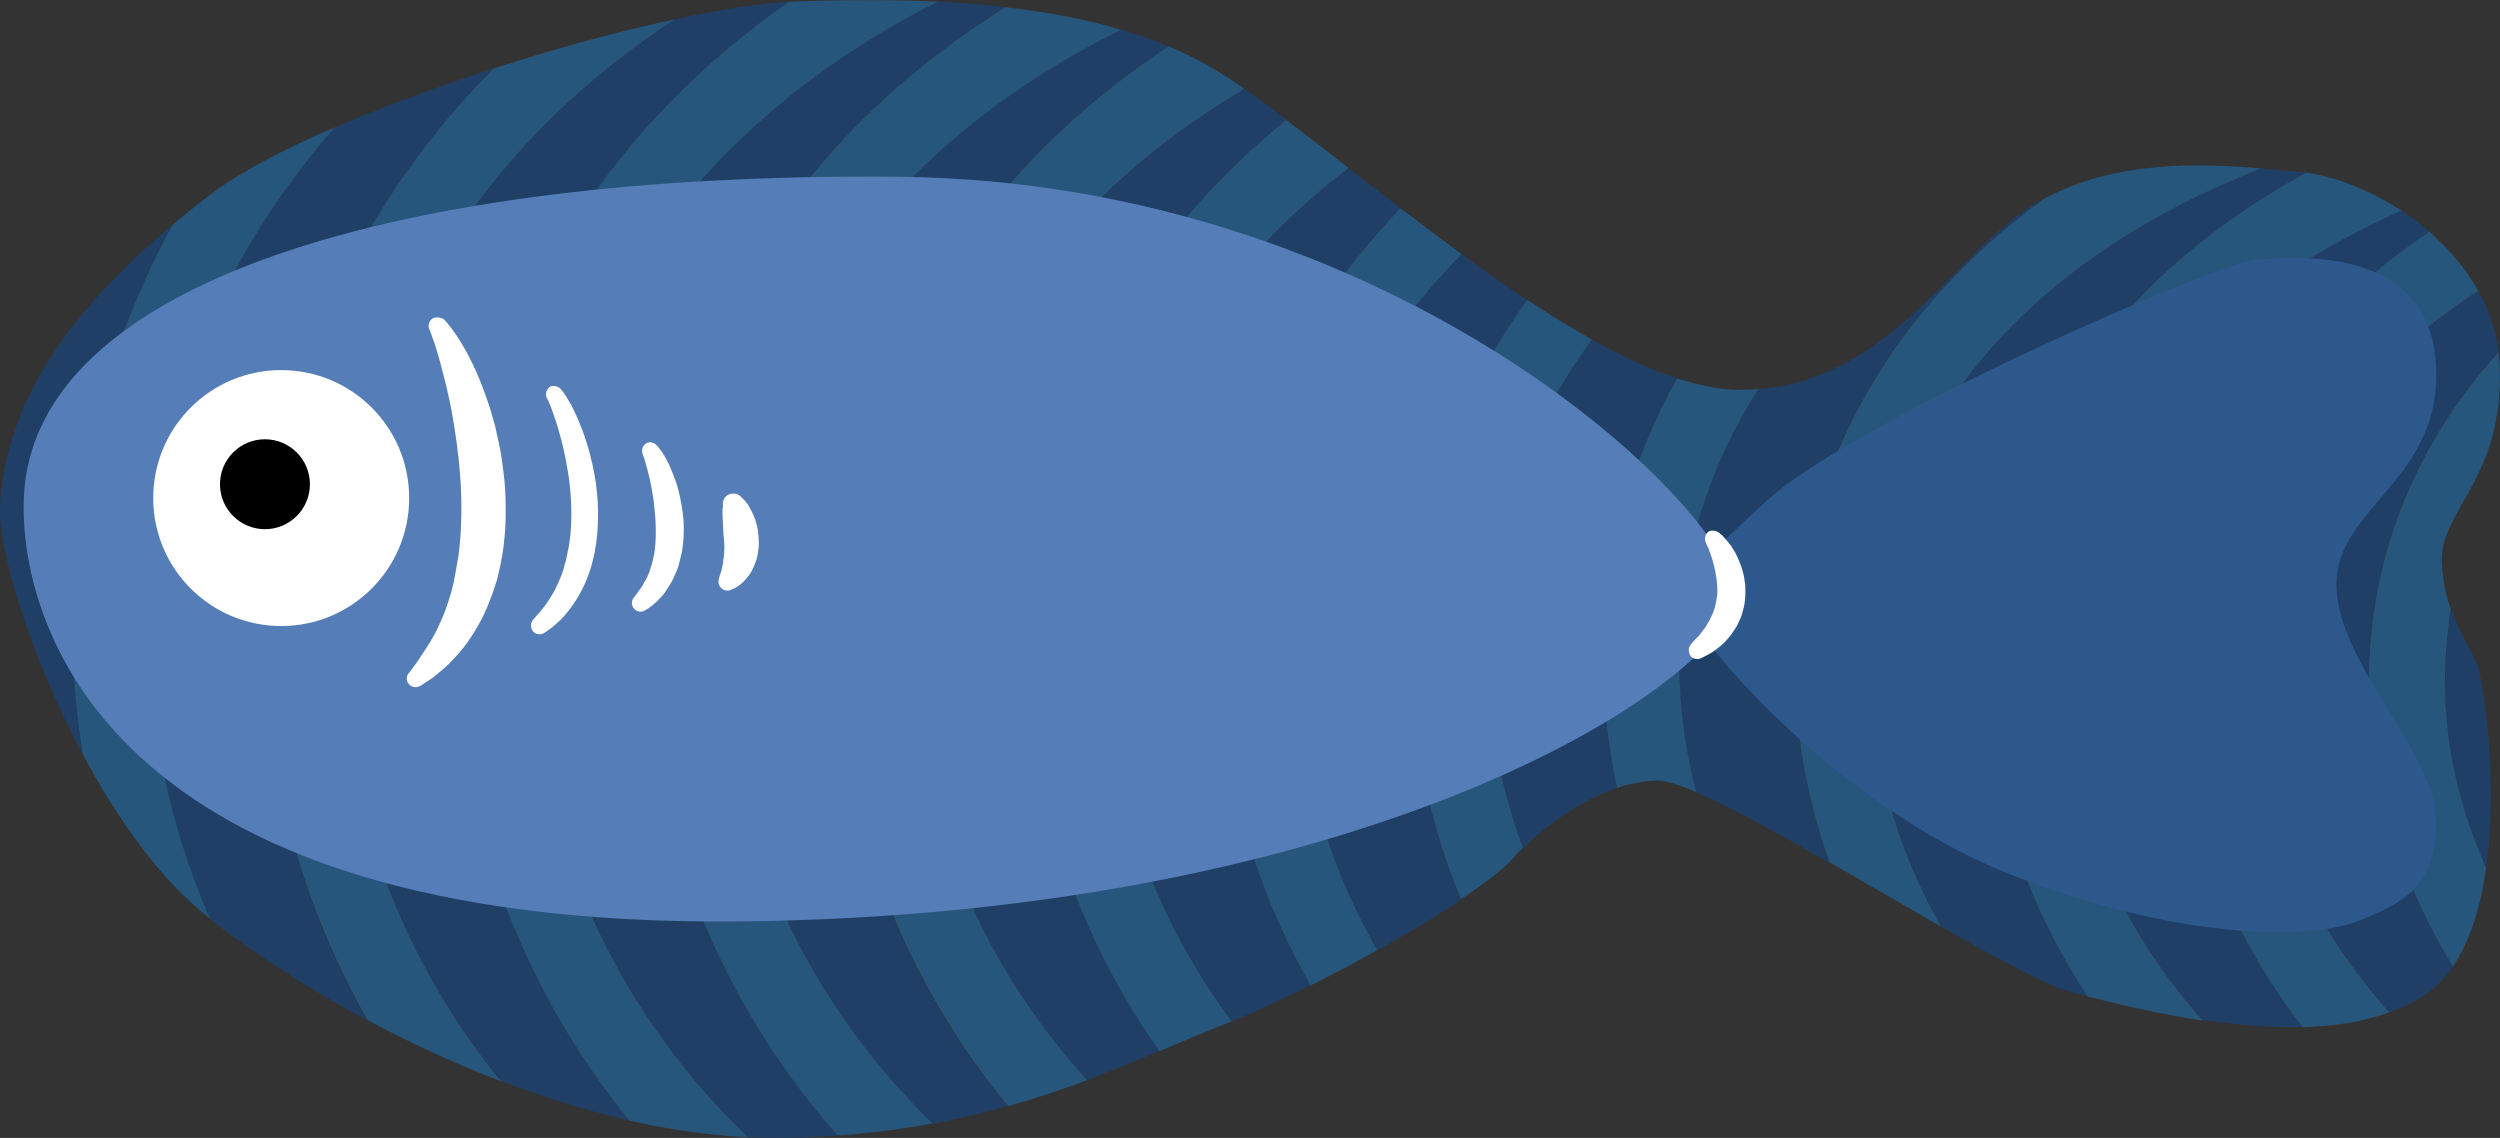 <?xml version="1.0" encoding="utf-8"?>
<!-- Generator: Adobe Illustrator 19.0.0, SVG Export Plug-In . SVG Version: 6.00 Build 0)  -->
<svg version="1.1" id="Turtle" xmlns="http://www.w3.org/2000/svg" xmlns:xlink="http://www.w3.org/1999/xlink" x="0px" y="0px"
	 viewBox="0 0 722.8 329" style="enable-background:new 0 0 722.8 329;" xml:space="preserve">
<rect x="0" y="0" width="722.8" height="329" fill="#333333" stroke="none"/>
<style type="text/css">
	.st0{fill:#1F3F66;}
	.st1{fill:#27567C;}
	.st2{fill:#2D588C;}
	.st3{fill:#557DB7;}
	.st4{fill:#FFFFFF;}
</style>
<g>
	<path class="st0" d="M297.7,178.4c1.6-38.4,14.7-75.1,37.8-106C345.8,58.4,358,45.9,372,34.6c-4.3-3.3-8.4-6.3-12.1-8.9
		c-58.9,34.7-93.2,88.7-95.5,152.6c-1.8,49.6,16.7,97.4,49.8,134c7.5-2.8,14.5-5.7,21.1-8.5C309.5,267.4,295.8,223.6,297.7,178.4z"
		/>
	<path class="st0" d="M242.3,177.5c1.4-39,14.2-76.5,36.9-108.3c15.5-21.7,35.1-40.3,58.6-55.8c-4.4-1.9-9-3.5-13.8-4.9
		C253,43.8,211.2,104.8,208.9,177.5c-1.7,55.5,21.1,108.9,60.7,147.4c7.7-1.4,14.9-3.2,21.7-5.1c-7.1-8.6-13.6-17.8-19.4-27.5
		C251.1,257.2,240.8,217.5,242.3,177.5z"/>
	<path class="st0" d="M353,179.4c1.7-37.8,15.1-73.7,38.6-103.9c4.1-5.3,8.6-10.4,13.3-15.3c-5.1-3.9-10.2-7.9-15-11.6
		c-43.2,32.8-68.1,78.2-70.3,130.7c-1.7,42,11.7,82.6,36.5,116c7.3-3,15-6.6,22.8-10.4C360.3,252.1,351.4,215.8,353,179.4z"/>
	<path class="st0" d="M186.9,176.8c1.3-39.7,13.7-77.9,36.1-110.6C240.4,40.8,263,19.3,290.7,2c-6.5-0.7-13-1.2-19.6-1.6
		c-72.9,36.7-115.6,100.6-117.6,176.4c-1.5,58.2,21.8,112.8,62.9,152c2.3,0.1,4.7,0.2,6.9,0.2c6.6,0,12.8-0.2,18.9-0.7
		c-9.7-10.9-18.3-22.8-25.7-35.5C195.9,257.3,185.6,217.2,186.9,176.8z"/>
	<path class="st0" d="M131.5,176.3c1-40.3,13.2-79.4,35.2-113c16-24.4,36.6-45.4,61.4-62.8c-8.9,0.5-20.3,2.3-33.1,5.1
		C134.5,45.1,99.6,106,98.2,176.4c-1,50.5,16,98.4,46.6,136.1c12.3,4.7,24.8,8.6,37.3,11.5c-7.8-9.6-14.9-19.8-21-30.6
		C140.7,257.6,130.5,217.1,131.5,176.3z"/>
	<path class="st0" d="M20.8,175.8C21.3,136.9,31.4,98.8,49.9,65C23.3,87.3,1.8,113.7,0,146.2c-0.7,12.2,8.6,43.2,23.9,71.8
		C21.7,204.2,20.6,190,20.8,175.8z"/>
	<path class="st0" d="M463.8,181.8c1.4-25.6,8.6-50.2,21.1-72.4c-7.8-2.5-16-6.4-24.5-11.2c-18.1,24.2-28.4,52.4-29.9,83.4
		c-1.1,21.8,2.4,43.3,9.9,63.7c6.7-6.8,16.7-14,27.2-17.5C464.2,212.8,462.9,197.3,463.8,181.8z"/>
	<path class="st0" d="M718.8,250.9c3.7-26.1-1.1-55.5-2.7-59.2c-1.7-3.8-5-8.7-7.4-15.5c-0.7,4.2-1.3,8.6-1.5,13
		C705.8,210.4,710,231.4,718.8,250.9z"/>
	<path class="st0" d="M76.2,176c0.8-41,12.7-81,34.2-115.5c9.2-14.8,20-28.3,32.3-40.7c-16.1,5.2-32.1,11.1-46,17.1
		c-33.9,38.5-53.2,87-54,139.3c-0.4,31.3,5.9,61.7,17.8,89.4c13,10.1,28.6,20.2,45.5,29.3C86,259.3,75.3,218.5,76.2,176z"/>
	<path class="st0" d="M408.4,180.5c1.7-33.9,13.1-66.1,33.2-93.7c-6.3-4.2-12.7-8.7-19-13.3c-29.1,29.1-45.7,65.7-47.6,106.9
		c-1.5,33.4,6.9,65.9,23.3,94.3c9-5,17.3-10,24.1-14.5C411.8,234.6,407,207.6,408.4,180.5z"/>
	<path class="st0" d="M519.1,183.1c2-36.2,16.2-70,41-97.8c9.1-10.2,19.4-19.5,31-27.9c-0.6,0.3-1.2,0.6-1.7,0.9
		c-23.4,13.3-42,51.2-81,54.2c-13.5,20.9-21.3,44.6-22.7,70.4c-0.8,15.6,0.8,31.1,4.6,46.1c9.7,4.2,23.7,11.9,38.5,20.3
		C521.3,227.7,517.9,205.2,519.1,183.1z"/>
	<path class="st0" d="M629.8,186.1c2.2-35.1,16.8-67.6,42.4-94c8.9-9.2,19-17.5,30.2-25.1c-2.6-2.3-5.3-4.3-8.1-6.2
		c-59.6,26.4-94.6,70.5-97.9,125c-2.3,39.3,13,78.2,40.5,109.1c9.3,1.4,19.2,2.3,28.8,2c-1.6-2.1-3.1-4.1-4.6-6.3
		C638.7,259,627.6,221.9,629.8,186.1z"/>
	<path class="st0" d="M685.2,187.7c2-31.9,14.9-61.4,37.2-86c-0.8-6.4-2.9-12.3-5.8-17.6c-39.3,25.5-62.1,61.1-64.7,103.4
		c-2.3,37.9,12.4,75.4,39,105.2c3.2-1.2,6.3-2.6,9.2-4.4c3.6-2.2,6.7-5.3,9.2-9C691.7,250.8,683.2,218.8,685.2,187.7z"/>
	<path class="st0" d="M574.5,184.6c2.1-35.6,16.5-68.8,41.7-95.9c14-15,30.9-28,50.6-38.8c-0.7-0.1-1.4-0.2-2.1-0.2
		c-3.5-0.3-7.1-0.7-10.9-1c-68.6,26.7-109.3,75.1-112.7,135.7c-1.7,29.3,5.7,58,20.1,83.5c16.9,9.6,31.4,17.5,38.2,19.1
		c1.3,0.3,2.7,0.7,4.2,1C582.7,256.5,572.4,219.9,574.5,184.6z"/>
	<path class="st1" d="M42.8,176.1c0.7-52.3,20.1-100.8,54-139.3c-15.1,6.5-27.9,13.2-36,19.5C57,59.2,53.4,62,49.9,65
		c-18.5,33.8-28.6,71.9-29.1,110.8c-0.2,14.2,0.9,28.3,3.1,42.2c9.9,18.6,22.3,36.2,36.1,47c0.2,0.1,0.4,0.3,0.6,0.4
		C48.6,237.8,42.4,207.5,42.8,176.1z"/>
	<path class="st1" d="M98.2,176.4C99.6,106,134.5,45.1,195.1,5.6C178.9,9,160.7,14,142.7,19.8c-12.3,12.4-23.1,25.9-32.3,40.7
		C88.8,95,77,134.9,76.2,176c-0.9,42.5,9.9,83.3,30,118.9c12.3,6.6,25.3,12.6,38.6,17.7C114.1,274.8,97.1,226.9,98.2,176.4z"/>
	<path class="st1" d="M153.5,176.9c2-75.8,44.7-139.7,117.6-176.4c-13.8-0.7-27.6-0.5-40.4-0.1c-0.8,0-1.7,0.1-2.6,0.1
		c-24.9,17.4-45.5,38.4-61.4,62.8c-22,33.6-34.1,72.6-35.2,113c-1.1,40.8,9.2,81.3,29.5,117.1c6.2,10.8,13.2,21,21,30.6
		c11.6,2.6,23.1,4.3,34.3,4.8C175.3,289.7,152,235.1,153.5,176.9z"/>
	<path class="st1" d="M208.9,177.5C211.2,104.8,253,43.8,324.1,8.6c-10.6-3.2-21.9-5.2-33.4-6.5C263,19.3,240.4,40.8,223,66.2
		c-22.3,32.7-34.8,70.9-36.1,110.6c-1.3,40.4,9,80.5,29.6,116c7.4,12.7,16,24.6,25.7,35.5c9.7-0.7,18.8-1.9,27.4-3.5
		C230,286.4,207.1,233,208.9,177.5z"/>
	<path class="st1" d="M264.3,178.3c2.3-63.8,36.7-117.9,95.5-152.6c-2.5-1.8-4.9-3.3-7.1-4.7c-4.7-2.9-9.6-5.4-14.8-7.6
		c-23.5,15.4-43.1,34.1-58.6,55.8c-22.7,31.8-35.5,69.2-36.9,108.3c-1.5,40,8.8,79.7,29.7,114.8c5.7,9.7,12.2,18.8,19.4,27.5
		c8.1-2.3,15.6-4.8,22.8-7.5C281,275.7,262.4,227.9,264.3,178.3z"/>
	<path class="st1" d="M319.6,179.3c2.2-52.5,27.1-97.9,70.3-130.7c-6.3-5-12.4-9.7-18-13.9c-13.9,11.2-26.1,23.8-36.5,37.7
		c-23.1,30.9-36.2,67.6-37.8,106c-1.9,45.3,11.9,89.1,37.6,125.5c6.3-2.6,12.3-5.2,18.1-7.5c0.9-0.4,1.9-0.7,2.8-1.1
		C331.3,261.9,317.9,221.3,319.6,179.3z"/>
	<path class="st1" d="M375,180.4c1.9-41.2,18.5-77.7,47.6-106.9c-6-4.4-11.9-8.9-17.7-13.3c-4.7,4.9-9.1,10-13.3,15.3
		c-23.5,30.1-36.9,66-38.6,103.9c-1.7,36.5,7.3,72.8,25.9,105.5c6.5-3.2,13.1-6.7,19.3-10.2C381.9,246.2,373.5,213.8,375,180.4z"/>
	<path class="st1" d="M430.4,181.6c1.5-31,11.9-59.2,29.9-83.4c-6.1-3.4-12.4-7.3-18.7-11.5c-20.1,27.6-31.5,59.8-33.2,93.7
		c-1.3,27.1,3.4,54.1,14,79.6c7.1-4.8,12.5-8.9,15-11.8c0.9-1,1.8-2.1,2.9-3.1C432.8,224.9,429.3,203.4,430.4,181.6z"/>
	<path class="st1" d="M485.7,182.9c1.4-25.8,9.2-49.5,22.7-70.4c-2.1,0.2-4.2,0.2-6.3,0.2c-5.3-0.1-11.1-1.3-17.2-3.3
		c-12.5,22.2-19.7,46.8-21.1,72.4c-0.8,15.6,0.5,31,3.7,46c3.9-1.3,8-2.1,11.9-2.1c2.3,0,6.1,1.2,11,3.3
		C486.5,214,484.9,198.5,485.7,182.9z"/>
	<path class="st1" d="M541.1,184.4c3.4-60.6,44-108.9,112.7-135.7c-19.5-1.6-42.3-2.1-62.7,8.7c-11.6,8.4-21.9,17.7-31,27.9
		c-24.7,27.8-38.9,61.7-41,97.8c-1.2,22.1,2.2,44.6,9.8,66.2c10.8,6.1,22,12.7,32.3,18.6C546.7,242.4,539.4,213.7,541.1,184.4z"/>
	<path class="st1" d="M596.4,185.9c3.2-54.5,38.3-98.6,97.9-125c-9.2-6-19.1-9.8-27.5-11c-19.7,10.8-36.7,23.7-50.6,38.8
		c-25.2,27.1-39.6,60.3-41.7,95.9c-2.1,35.3,8.2,71.9,29.1,103.5c8.3,2.1,20.2,5,33.3,7C609.4,264.1,594.1,225.2,596.4,185.9z"/>
	<path class="st1" d="M651.8,187.5c2.6-42.3,25.4-77.9,64.7-103.4c-3.6-6.5-8.5-12.2-14.1-17.1c-11.2,7.5-21.3,15.9-30.2,25.1
		c-25.6,26.4-40.3,58.9-42.4,94c-2.2,35.8,8.9,72.9,31.3,104.6c1.5,2.1,3,4.2,4.6,6.3c8.8-0.3,17.4-1.5,25.1-4.3
		C664.2,262.9,649.4,225.4,651.8,187.5z"/>
	<path class="st1" d="M707.1,189.2c0.3-4.4,0.8-8.7,1.5-13c-1.4-3.9-2.4-8.5-2.6-13.8c-0.7-14.7,18-24,16.7-56.7
		c-0.1-1.3-0.2-2.6-0.3-3.9c-22.3,24.6-35.1,54.1-37.2,86c-2,31,6.5,63.1,24,91.6c5.1-7.6,8.1-17.7,9.6-28.5
		C710,231.4,705.8,210.4,707.1,189.2z"/>
</g>
<path class="st2" d="M484.9,168.9c1.3,14.1,46.7,64.1,95.3,83.5s87.3,19.4,101.3,14c14-5.4,23.3-10.7,22.7-30s-28.7-45-28.7-67.5
	s31.4-30.5,28.7-64.5s-41.4-30-52-29.3s-116.7,46.6-142,70.2C484.9,168.9,484.9,168.9,484.9,168.9z"/>
<path class="st3" d="M6.9,143.7c-1.5,34.7,22,124.7,207.3,122.7s286-70.7,287.3-94s-97.3-120-242-121.3S9.6,81.7,6.9,143.7z"/>
<circle class="st4" cx="81.3" cy="144" r="37"/>
<circle cx="76.6" cy="140" r="13"/>
<g>
	<path class="st4" d="M128.7,92.7c0,0,0.3,0.3,0.8,0.9c0.5,0.6,1.4,1.8,2.3,3.1c0.9,1.3,1.9,3,3,4.9c1,1.9,2.2,4.2,3.2,6.6
		c1.1,2.5,2.1,5.2,3.1,8.1c0.5,1.5,1,3,1.4,4.6c0.5,1.6,0.9,3.2,1.2,4.8c0.8,3.3,1.4,6.8,1.8,10.3c0.5,3.5,0.7,7.2,0.7,10.9
		c0,1.8,0,3.7-0.1,5.5c-0.1,1.8-0.3,3.7-0.5,5.5c-0.1,0.9-0.3,1.8-0.4,2.7c-0.2,0.9-0.3,1.8-0.5,2.7c-0.2,0.9-0.4,1.8-0.6,2.6
		l-0.3,1.3c-0.1,0.4-0.2,0.9-0.4,1.3c-0.3,0.8-0.5,1.7-0.8,2.5c-0.3,0.8-0.6,1.6-0.9,2.4c-0.3,0.8-0.6,1.6-0.9,2.3
		c-0.4,0.8-0.7,1.5-1,2.2c-0.7,1.5-1.5,2.8-2.3,4.2c-0.4,0.7-0.8,1.3-1.2,1.9c-0.4,0.6-0.8,1.2-1.2,1.8c-1.7,2.3-3.4,4.2-5,5.8
		c-1.6,1.7-3.2,2.8-4.4,3.9c-1.3,1-2.4,1.6-3.1,2.1c-0.7,0.5-1.1,0.7-1.1,0.7c-1.2,0.7-2.7,0.4-3.5-0.8c-0.6-0.9-0.5-2,0.1-2.8
		l0.2-0.2c0,0,0.3-0.3,0.7-1c0.5-0.6,1.2-1.5,2-2.7c0.4-0.6,0.8-1.2,1.3-2c0.5-0.7,1-1.5,1.5-2.3c0.5-0.8,1.1-1.7,1.6-2.7
		c0.5-1,1.1-1.9,1.5-3c1-2.1,2-4.5,2.8-7.1c0.2-0.6,0.4-1.3,0.6-1.9c0.2-0.7,0.4-1.4,0.5-2c0.2-0.7,0.4-1.4,0.5-2.1
		c0.1-0.7,0.3-1.4,0.4-2.2l0.2-1.1l0.2-1.1c0.1-0.7,0.2-1.5,0.4-2.2c0.2-1.5,0.4-3,0.5-4.6c0.3-3.1,0.4-6.3,0.4-9.6
		c0-3.2-0.1-6.5-0.4-9.7c-0.2-3.2-0.6-6.4-1-9.4c-0.4-3.1-0.9-6-1.4-8.8c-0.5-2.8-1.1-5.4-1.7-7.9c-0.6-2.4-1.2-4.6-1.7-6.6
		c-0.6-1.9-1-3.6-1.5-5c-0.5-1.4-0.8-2.3-1.1-3.1c-0.3-0.8-0.5-1.2-0.5-1.2l0,0c-0.5-1.3,0.1-2.8,1.3-3.3
		C126.9,91.6,128,91.9,128.7,92.7z"/>
</g>
<g>
	<path class="st4" d="M162.3,112.7c0,0,0.2,0.2,0.5,0.6c0.3,0.4,0.9,1.3,1.4,2.2c0.6,0.9,1.2,2,1.8,3.3c0.6,1.3,1.3,2.8,1.9,4.4
		c0.7,1.6,1.3,3.5,1.9,5.4c0.6,1.9,1.1,4,1.6,6.2c0.4,2.2,0.9,4.4,1.1,6.8c0.3,2.3,0.4,4.7,0.4,7.1c0,2.4-0.1,4.8-0.4,7.2
		c-0.1,1.2-0.4,2.4-0.5,3.5c-0.3,1.1-0.5,2.3-0.8,3.4c-0.3,1.1-0.6,2.2-1,3.2c-0.4,1.1-0.8,2.1-1.2,3c-0.9,1.9-1.9,3.7-2.9,5.2
		c-1,1.5-2.1,2.9-3.1,4c-1,1.2-2,2-2.8,2.7c-0.8,0.7-1.5,1.2-2,1.5c-0.5,0.3-0.7,0.5-0.7,0.5c-1.1,0.8-2.7,0.6-3.5-0.5
		c-0.7-1-0.6-2.3,0.1-3.2l0.2-0.2c0,0,0.2-0.2,0.5-0.6c0.3-0.4,0.8-0.9,1.4-1.6c0.5-0.7,1.3-1.5,2-2.6c0.7-1,1.4-2.2,2.2-3.6
		c0.7-1.4,1.4-2.9,2-4.5c0.3-0.8,0.6-1.7,0.8-2.6c0.3-0.9,0.5-1.8,0.7-2.8c0.2-0.9,0.4-1.9,0.6-2.9c0.1-1,0.3-2,0.4-3
		c0.2-2.1,0.3-4.2,0.3-6.3c0-2.1-0.1-4.3-0.3-6.4c-0.2-2.1-0.4-4.2-0.8-6.2c-0.3-2-0.7-3.9-1.1-5.7c-0.4-1.8-0.8-3.5-1.3-5.1
		c-0.4-1.6-0.9-3-1.3-4.2c-0.4-1.2-0.8-2.3-1.1-3.2c-0.4-0.9-0.6-1.4-0.8-1.9c-0.2-0.5-0.4-0.7-0.4-0.7l0,0
		c-0.6-1.2-0.1-2.7,1.1-3.4C160.2,111.4,161.6,111.7,162.3,112.7z"/>
</g>
<g>
	<path class="st4" d="M189.9,128.8c0,0,0.1,0.1,0.4,0.4c0.2,0.3,0.7,0.9,1.1,1.5c0.4,0.6,0.9,1.4,1.3,2.2c0.5,0.9,1,1.9,1.4,3
		c0.5,1.1,0.9,2.3,1.4,3.6c0.4,1.3,0.8,2.7,1.1,4.2c0.3,1.5,0.6,3,0.8,4.6c0.2,1.6,0.3,3.2,0.3,4.8c0,1.6-0.1,3.3-0.3,4.9
		c-0.2,1.6-0.6,3.2-1,4.7c-0.2,0.8-0.4,1.5-0.7,2.2c-0.3,0.7-0.6,1.4-0.9,2.1c-0.6,1.3-1.4,2.5-2.1,3.6c-0.7,1.1-1.5,2-2.2,2.7
		c-0.7,0.8-1.4,1.3-2,1.8c-0.6,0.5-1.1,0.8-1.4,1c-0.3,0.2-0.5,0.3-0.5,0.3c-1.2,0.8-2.7,0.5-3.5-0.7c-0.6-0.9-0.5-2.1,0.1-2.9
		l0.2-0.2c0,0,0.4-0.5,1.1-1.5c0.3-0.5,0.8-1,1.2-1.7c0.4-0.7,0.8-1.5,1.3-2.3c0.4-0.9,0.8-1.8,1.1-2.9c0.4-1,0.6-2.2,0.9-3.4
		c0.3-1.2,0.4-2.5,0.5-3.8c0.1-1.3,0.1-2.6,0.1-4c0-1.4-0.1-2.7-0.2-4.1c-0.1-1.3-0.3-2.7-0.4-4c-0.1-0.6-0.2-1.3-0.3-1.9
		c-0.1-0.6-0.2-1.2-0.3-1.8c-0.2-1.2-0.5-2.3-0.7-3.3c-0.2-1-0.5-1.9-0.7-2.8c-0.2-0.8-0.4-1.5-0.6-2.1c-0.2-0.6-0.3-0.9-0.4-1.2
		c-0.1-0.3-0.2-0.5-0.2-0.5l0,0c-0.5-1.3,0.1-2.8,1.4-3.3C188.1,127.7,189.2,128,189.9,128.8z"/>
</g>
<g>
	<path class="st4" d="M213.4,143c0,0,0.1,0.1,0.3,0.2c0.2,0.1,0.4,0.2,0.8,0.7c0.2,0.2,0.4,0.4,0.6,0.6c0.2,0.2,0.4,0.4,0.6,0.7
		c0.4,0.5,0.8,1,1.1,1.7c0.7,1.2,1.5,2.8,1.9,4.5c0.1,0.4,0.2,0.9,0.3,1.3c0.1,0.5,0.2,0.9,0.2,1.4c0.1,0.9,0.2,2,0.2,2.9
		c0,1-0.1,2-0.3,3c-0.1,0.5-0.2,1-0.3,1.5c-0.2,0.5-0.3,1-0.5,1.4c-0.3,0.9-0.8,1.8-1.2,2.6c-0.2,0.4-0.5,0.8-0.8,1.1
		c-0.3,0.4-0.5,0.7-0.8,1c-0.5,0.6-1.1,1.1-1.6,1.5c-0.5,0.4-1,0.7-1.4,0.9c-0.8,0.4-1.3,0.6-1.3,0.6c-1.3,0.5-2.8-0.2-3.3-1.5
		c-0.2-0.5-0.2-1.1-0.1-1.6l0.2-0.7c0,0,0.1-0.4,0.3-1c0.1-0.3,0.3-0.6,0.3-1c0.1-0.4,0.2-0.8,0.3-1.2c0-0.5,0.2-0.9,0.2-1.4
		c0-0.5,0.2-1,0.2-1.6c0-0.3,0-0.6,0.1-0.9c0-0.3,0-0.6,0-0.9c0.1-0.6,0-1.3,0-1.9c0-0.3-0.1-0.7-0.1-1c0-0.3,0-0.7-0.1-1
		c0-0.7-0.1-1.3-0.1-2c0-0.7-0.1-1.3-0.1-1.9c0-0.6-0.1-1.2-0.1-1.8c0-0.6,0-1.1,0-1.5c0-0.2,0-0.5,0-0.6c0-0.2,0-0.3,0.1-0.4
		c0.1-0.2,0-0.6,0-0.8c0-0.2,0-0.3,0-0.3l0,0c0-1.6,1.3-2.9,2.9-2.9C212.5,142.7,212.9,142.8,213.4,143z"/>
</g>
<g>
	<path class="st4" d="M497,154c0,0,0.1,0.1,0.3,0.3c0.1,0.1,0.2,0.2,0.4,0.3c0.2,0.1,0.3,0.3,0.5,0.5c0.4,0.5,1,1.1,1.5,1.7
		c0.2,0.3,0.5,0.7,0.8,1c0.2,0.4,0.5,0.8,0.7,1.2c0.6,0.8,1,1.8,1.5,2.9c0.4,1.1,0.9,2.2,1.2,3.5c0.4,1.2,0.5,2.6,0.7,3.9
		c0,1.4,0.1,2.8-0.1,4.2c-0.1,1.4-0.5,2.8-0.9,4.2c-0.2,0.7-0.5,1.3-0.8,1.9c-0.3,0.6-0.5,1.3-0.9,1.8c-0.7,1.1-1.4,2.2-2.2,3.1
		c-0.8,0.9-1.5,1.7-2.3,2.3c-0.8,0.6-1.5,1.2-2.2,1.7c-0.7,0.4-1.3,0.7-1.8,1c-1,0.5-1.6,0.8-1.6,0.8c-1.3,0.6-2.8,0.1-3.3-1.2
		c-0.4-0.9-0.3-1.9,0.3-2.7l0.2-0.3c0,0,0.4-0.4,1-1.1c0.3-0.3,0.7-0.8,1.2-1.2c0.4-0.5,0.8-1.1,1.3-1.7c0.5-0.6,0.9-1.3,1.3-2
		c0.5-0.7,0.8-1.5,1.2-2.3c0.2-0.4,0.3-0.8,0.5-1.3c0.1-0.4,0.3-0.8,0.4-1.3c0.2-0.9,0.4-1.8,0.5-2.7c0.2-0.9,0.1-1.9,0.1-2.8
		c-0.1-0.9-0.1-1.9-0.3-2.8c-0.1-0.9-0.3-1.8-0.5-2.7c-0.1-0.4-0.2-0.8-0.3-1.2c-0.1-0.4-0.2-0.8-0.3-1.2c-0.2-0.7-0.5-1.4-0.7-2
		c-0.2-0.6-0.4-1-0.5-1.4c-0.1-0.2-0.2-0.4-0.3-0.6c-0.1-0.2-0.2-0.3-0.2-0.5c-0.1-0.3-0.2-0.4-0.2-0.4l0,0
		c-0.6-1.3-0.1-2.8,1.1-3.4C495.1,153.3,496.2,153.4,497,154z"/>
</g>
</svg>
